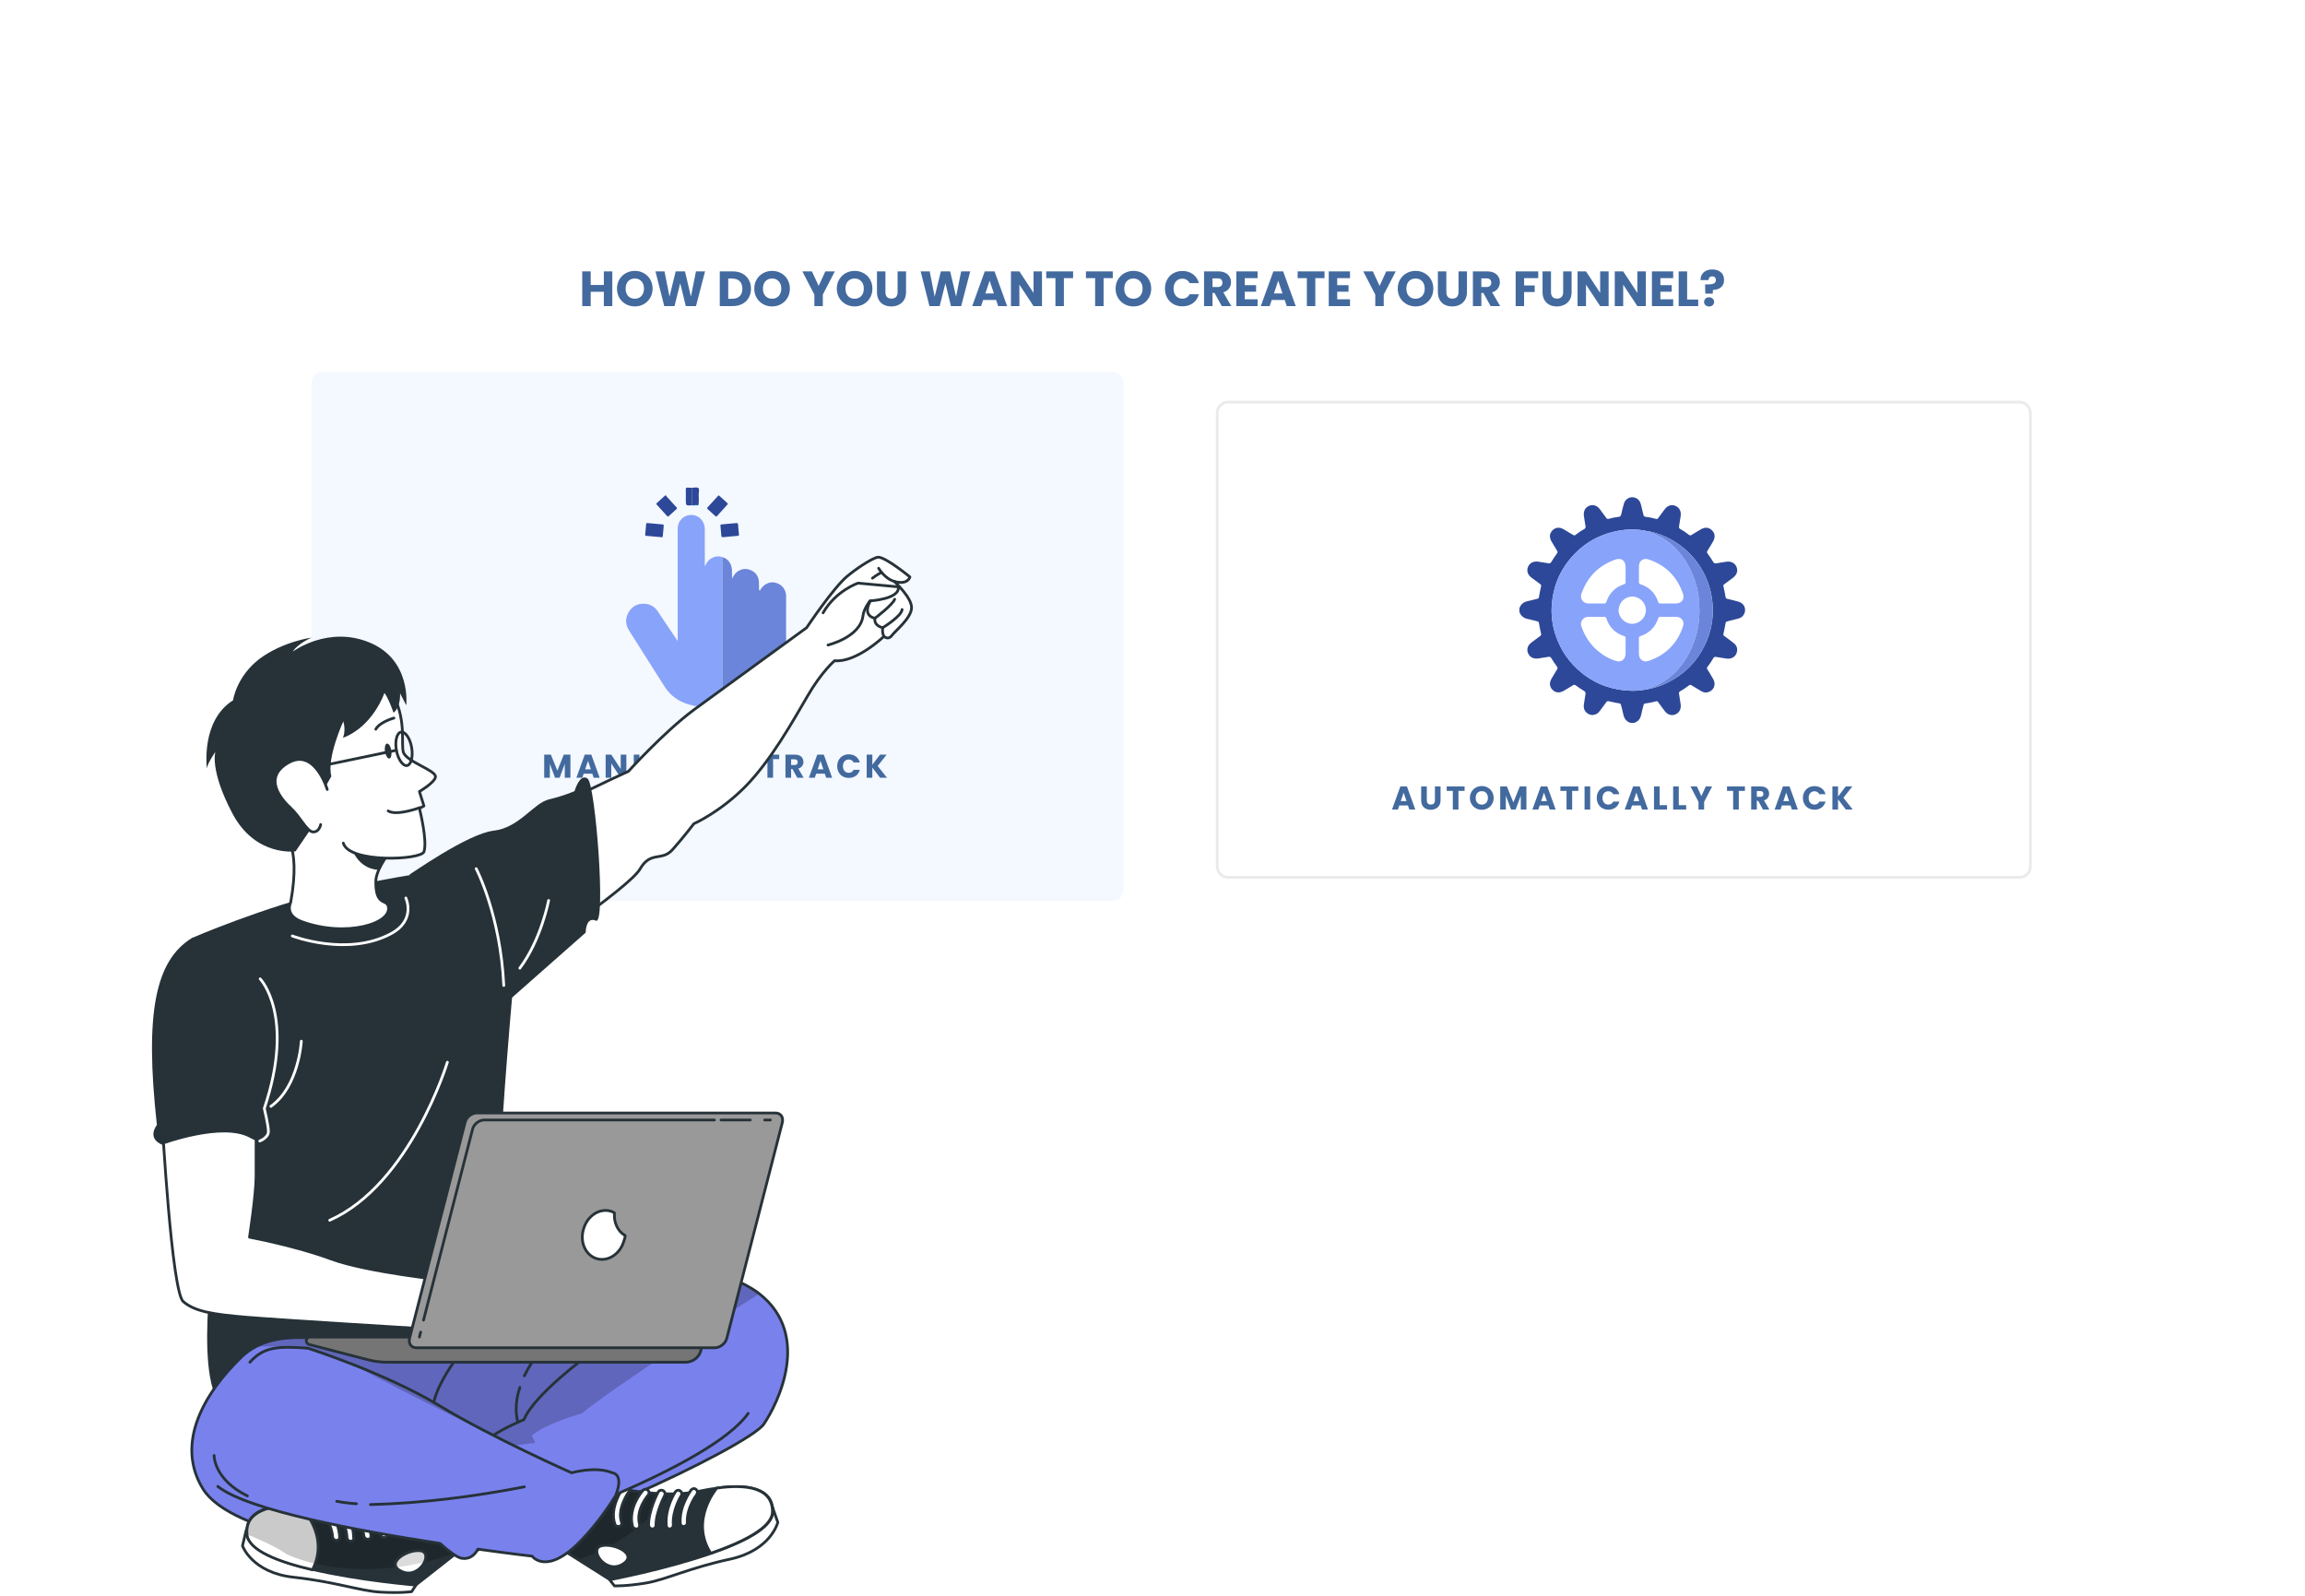 <svg width="839" height="581" viewBox="0 0 839 581" fill="none" xmlns="http://www.w3.org/2000/svg">
<g filter="url(#filter0_d_1355_6519)">
<rect x="65" y="30.467" width="709" height="378.12" rx="18" fill="white"/>
</g>
<path d="M222.876 98.775V111.411H219.798V106.209H215.01V111.411H211.932V98.775H215.01V103.725H219.798V98.775H222.876ZM231.074 111.537C229.886 111.537 228.794 111.261 227.798 110.709C226.814 110.157 226.028 109.389 225.44 108.405C224.864 107.409 224.576 106.293 224.576 105.057C224.576 103.821 224.864 102.711 225.44 101.727C226.028 100.743 226.814 99.975 227.798 99.423C228.794 98.871 229.886 98.595 231.074 98.595C232.262 98.595 233.348 98.871 234.332 99.423C235.328 99.975 236.108 100.743 236.672 101.727C237.248 102.711 237.536 103.821 237.536 105.057C237.536 106.293 237.248 107.409 236.672 108.405C236.096 109.389 235.316 110.157 234.332 110.709C233.348 111.261 232.262 111.537 231.074 111.537ZM231.074 108.729C232.082 108.729 232.886 108.393 233.486 107.721C234.098 107.049 234.404 106.161 234.404 105.057C234.404 103.941 234.098 103.053 233.486 102.393C232.886 101.721 232.082 101.385 231.074 101.385C230.054 101.385 229.238 101.715 228.626 102.375C228.026 103.035 227.726 103.929 227.726 105.057C227.726 106.173 228.026 107.067 228.626 107.739C229.238 108.399 230.054 108.729 231.074 108.729ZM256.636 98.775L253.342 111.411H249.616L247.6 103.095L245.512 111.411H241.786L238.582 98.775H241.876L243.694 107.973L245.944 98.775H249.328L251.488 107.973L253.324 98.775H256.636ZM266.728 98.775C268.06 98.775 269.224 99.039 270.22 99.567C271.216 100.095 271.984 100.839 272.524 101.799C273.076 102.747 273.352 103.845 273.352 105.093C273.352 106.329 273.076 107.427 272.524 108.387C271.984 109.347 271.21 110.091 270.202 110.619C269.206 111.147 268.048 111.411 266.728 111.411H261.994V98.775H266.728ZM266.53 108.747C267.694 108.747 268.6 108.429 269.248 107.793C269.896 107.157 270.22 106.257 270.22 105.093C270.22 103.929 269.896 103.023 269.248 102.375C268.6 101.727 267.694 101.403 266.53 101.403H265.072V108.747H266.53ZM281.048 111.537C279.86 111.537 278.768 111.261 277.772 110.709C276.788 110.157 276.002 109.389 275.414 108.405C274.838 107.409 274.55 106.293 274.55 105.057C274.55 103.821 274.838 102.711 275.414 101.727C276.002 100.743 276.788 99.975 277.772 99.423C278.768 98.871 279.86 98.595 281.048 98.595C282.236 98.595 283.322 98.871 284.306 99.423C285.302 99.975 286.082 100.743 286.646 101.727C287.222 102.711 287.51 103.821 287.51 105.057C287.51 106.293 287.222 107.409 286.646 108.405C286.07 109.389 285.29 110.157 284.306 110.709C283.322 111.261 282.236 111.537 281.048 111.537ZM281.048 108.729C282.056 108.729 282.86 108.393 283.46 107.721C284.072 107.049 284.378 106.161 284.378 105.057C284.378 103.941 284.072 103.053 283.46 102.393C282.86 101.721 282.056 101.385 281.048 101.385C280.028 101.385 279.212 101.715 278.6 102.375C278 103.035 277.7 103.929 277.7 105.057C277.7 106.173 278 107.067 278.6 107.739C279.212 108.399 280.028 108.729 281.048 108.729ZM303.873 98.775L299.499 107.235V111.411H296.421V107.235L292.047 98.775H295.539L297.987 104.067L300.417 98.775H303.873ZM311.089 111.537C309.901 111.537 308.809 111.261 307.813 110.709C306.829 110.157 306.043 109.389 305.455 108.405C304.879 107.409 304.591 106.293 304.591 105.057C304.591 103.821 304.879 102.711 305.455 101.727C306.043 100.743 306.829 99.975 307.813 99.423C308.809 98.871 309.901 98.595 311.089 98.595C312.277 98.595 313.363 98.871 314.347 99.423C315.343 99.975 316.123 100.743 316.687 101.727C317.263 102.711 317.551 103.821 317.551 105.057C317.551 106.293 317.263 107.409 316.687 108.405C316.111 109.389 315.331 110.157 314.347 110.709C313.363 111.261 312.277 111.537 311.089 111.537ZM311.089 108.729C312.097 108.729 312.901 108.393 313.501 107.721C314.113 107.049 314.419 106.161 314.419 105.057C314.419 103.941 314.113 103.053 313.501 102.393C312.901 101.721 312.097 101.385 311.089 101.385C310.069 101.385 309.253 101.715 308.641 102.375C308.041 103.035 307.741 103.929 307.741 105.057C307.741 106.173 308.041 107.067 308.641 107.739C309.253 108.399 310.069 108.729 311.089 108.729ZM322.288 98.775V106.335C322.288 107.091 322.474 107.673 322.846 108.081C323.218 108.489 323.764 108.693 324.484 108.693C325.204 108.693 325.756 108.489 326.14 108.081C326.524 107.673 326.716 107.091 326.716 106.335V98.775H329.794V106.317C329.794 107.445 329.554 108.399 329.074 109.179C328.594 109.959 327.946 110.547 327.13 110.943C326.326 111.339 325.426 111.537 324.43 111.537C323.434 111.537 322.54 111.345 321.748 110.961C320.968 110.565 320.35 109.977 319.894 109.197C319.438 108.405 319.21 107.445 319.21 106.317V98.775H322.288ZM353.158 98.775L349.864 111.411H346.138L344.122 103.095L342.034 111.411H338.308L335.104 98.775H338.398L340.216 107.973L342.466 98.775H345.85L348.01 107.973L349.846 98.775H353.158ZM362.567 109.179H357.851L357.095 111.411H353.873L358.445 98.775H362.009L366.581 111.411H363.323L362.567 109.179ZM361.775 106.803L360.209 102.177L358.661 106.803H361.775ZM379.277 111.411H376.199L371.051 103.617V111.411H367.973V98.775H371.051L376.199 106.605V98.775H379.277V111.411ZM390.598 98.775V101.241H387.25V111.411H384.172V101.241H380.824V98.775H390.598ZM405.047 98.775V101.241H401.699V111.411H398.621V101.241H395.273V98.775H405.047ZM412.568 111.537C411.38 111.537 410.288 111.261 409.292 110.709C408.308 110.157 407.522 109.389 406.934 108.405C406.358 107.409 406.07 106.293 406.07 105.057C406.07 103.821 406.358 102.711 406.934 101.727C407.522 100.743 408.308 99.975 409.292 99.423C410.288 98.871 411.38 98.595 412.568 98.595C413.756 98.595 414.842 98.871 415.826 99.423C416.822 99.975 417.602 100.743 418.166 101.727C418.742 102.711 419.03 103.821 419.03 105.057C419.03 106.293 418.742 107.409 418.166 108.405C417.59 109.389 416.81 110.157 415.826 110.709C414.842 111.261 413.756 111.537 412.568 111.537ZM412.568 108.729C413.576 108.729 414.38 108.393 414.98 107.721C415.592 107.049 415.898 106.161 415.898 105.057C415.898 103.941 415.592 103.053 414.98 102.393C414.38 101.721 413.576 101.385 412.568 101.385C411.548 101.385 410.732 101.715 410.12 102.375C409.52 103.035 409.22 103.929 409.22 105.057C409.22 106.173 409.52 107.067 410.12 107.739C410.732 108.399 411.548 108.729 412.568 108.729ZM424.035 105.075C424.035 103.827 424.305 102.717 424.845 101.745C425.385 100.761 426.135 99.999 427.095 99.459C428.067 98.907 429.165 98.631 430.389 98.631C431.889 98.631 433.173 99.027 434.241 99.819C435.309 100.611 436.023 101.691 436.383 103.059H432.999C432.747 102.531 432.387 102.129 431.919 101.853C431.463 101.577 430.941 101.439 430.353 101.439C429.405 101.439 428.637 101.769 428.049 102.429C427.461 103.089 427.167 103.971 427.167 105.075C427.167 106.179 427.461 107.061 428.049 107.721C428.637 108.381 429.405 108.711 430.353 108.711C430.941 108.711 431.463 108.573 431.919 108.297C432.387 108.021 432.747 107.619 432.999 107.091H436.383C436.023 108.459 435.309 109.539 434.241 110.331C433.173 111.111 431.889 111.501 430.389 111.501C429.165 111.501 428.067 111.231 427.095 110.691C426.135 110.139 425.385 109.377 424.845 108.405C424.305 107.433 424.035 106.323 424.035 105.075ZM444.712 111.411L442.084 106.641H441.346V111.411H438.268V98.775H443.434C444.43 98.775 445.276 98.949 445.972 99.297C446.68 99.645 447.208 100.125 447.556 100.737C447.904 101.337 448.078 102.009 448.078 102.753C448.078 103.593 447.838 104.343 447.358 105.003C446.89 105.663 446.194 106.131 445.27 106.407L448.186 111.411H444.712ZM441.346 104.463H443.254C443.818 104.463 444.238 104.325 444.514 104.049C444.802 103.773 444.946 103.383 444.946 102.879C444.946 102.399 444.802 102.021 444.514 101.745C444.238 101.469 443.818 101.331 443.254 101.331H441.346V104.463ZM453.088 101.241V103.797H457.21V106.173H453.088V108.945H457.75V111.411H450.01V98.775H457.75V101.241H453.088ZM467.614 109.179H462.898L462.142 111.411H458.92L463.492 98.775H467.056L471.628 111.411H468.37L467.614 109.179ZM466.822 106.803L465.256 102.177L463.708 106.803H466.822ZM482.11 98.775V101.241H478.762V111.411H475.684V101.241H472.336V98.775H482.11ZM486.732 101.241V103.797H490.854V106.173H486.732V108.945H491.394V111.411H483.654V98.775H491.394V101.241H486.732ZM508.043 98.775L503.669 107.235V111.411H500.591V107.235L496.217 98.775H499.709L502.157 104.067L504.587 98.775H508.043ZM515.259 111.537C514.071 111.537 512.979 111.261 511.983 110.709C510.999 110.157 510.213 109.389 509.625 108.405C509.049 107.409 508.761 106.293 508.761 105.057C508.761 103.821 509.049 102.711 509.625 101.727C510.213 100.743 510.999 99.975 511.983 99.423C512.979 98.871 514.071 98.595 515.259 98.595C516.447 98.595 517.533 98.871 518.517 99.423C519.513 99.975 520.293 100.743 520.857 101.727C521.433 102.711 521.721 103.821 521.721 105.057C521.721 106.293 521.433 107.409 520.857 108.405C520.281 109.389 519.501 110.157 518.517 110.709C517.533 111.261 516.447 111.537 515.259 111.537ZM515.259 108.729C516.267 108.729 517.071 108.393 517.671 107.721C518.283 107.049 518.589 106.161 518.589 105.057C518.589 103.941 518.283 103.053 517.671 102.393C517.071 101.721 516.267 101.385 515.259 101.385C514.239 101.385 513.423 101.715 512.811 102.375C512.211 103.035 511.911 103.929 511.911 105.057C511.911 106.173 512.211 107.067 512.811 107.739C513.423 108.399 514.239 108.729 515.259 108.729ZM526.458 98.775V106.335C526.458 107.091 526.644 107.673 527.016 108.081C527.388 108.489 527.934 108.693 528.654 108.693C529.374 108.693 529.926 108.489 530.31 108.081C530.694 107.673 530.886 107.091 530.886 106.335V98.775H533.964V106.317C533.964 107.445 533.724 108.399 533.244 109.179C532.764 109.959 532.116 110.547 531.3 110.943C530.496 111.339 529.596 111.537 528.6 111.537C527.604 111.537 526.71 111.345 525.918 110.961C525.138 110.565 524.52 109.977 524.064 109.197C523.608 108.405 523.38 107.445 523.38 106.317V98.775H526.458ZM542.569 111.411L539.941 106.641H539.203V111.411H536.125V98.775H541.291C542.287 98.775 543.133 98.949 543.829 99.297C544.537 99.645 545.065 100.125 545.413 100.737C545.761 101.337 545.935 102.009 545.935 102.753C545.935 103.593 545.695 104.343 545.215 105.003C544.747 105.663 544.051 106.131 543.127 106.407L546.043 111.411H542.569ZM539.203 104.463H541.111C541.675 104.463 542.095 104.325 542.371 104.049C542.659 103.773 542.803 103.383 542.803 102.879C542.803 102.399 542.659 102.021 542.371 101.745C542.095 101.469 541.675 101.331 541.111 101.331H539.203V104.463ZM559.908 98.775V101.241H554.76V103.905H558.612V106.299H554.76V111.411H551.682V98.775H559.908ZM564.55 98.775V106.335C564.55 107.091 564.736 107.673 565.108 108.081C565.48 108.489 566.026 108.693 566.746 108.693C567.466 108.693 568.018 108.489 568.402 108.081C568.786 107.673 568.978 107.091 568.978 106.335V98.775H572.056V106.317C572.056 107.445 571.816 108.399 571.336 109.179C570.856 109.959 570.208 110.547 569.392 110.943C568.588 111.339 567.688 111.537 566.692 111.537C565.696 111.537 564.802 111.345 564.01 110.961C563.23 110.565 562.612 109.977 562.156 109.197C561.7 108.405 561.472 107.445 561.472 106.317V98.775H564.55ZM585.521 111.411H582.443L577.295 103.617V111.411H574.217V98.775H577.295L582.443 106.605V98.775H585.521V111.411ZM599.056 111.411H595.978L590.83 103.617V111.411H587.752V98.775H590.83L595.978 106.605V98.775H599.056V111.411ZM604.365 101.241V103.797H608.487V106.173H604.365V108.945H609.027V111.411H601.287V98.775H609.027V101.241H604.365ZM614.104 109.035H618.136V111.411H611.026V98.775H614.104V109.035ZM623.294 98.073C624.578 98.073 625.604 98.409 626.372 99.081C627.152 99.753 627.542 100.701 627.542 101.925C627.542 103.053 627.17 103.935 626.426 104.571C625.694 105.195 624.722 105.513 623.51 105.525L623.42 106.875H620.72L620.63 103.527H621.71C622.634 103.527 623.336 103.413 623.816 103.185C624.308 102.957 624.554 102.543 624.554 101.943C624.554 101.523 624.44 101.193 624.212 100.953C623.984 100.713 623.666 100.593 623.258 100.593C622.826 100.593 622.49 100.719 622.25 100.971C622.01 101.211 621.89 101.541 621.89 101.961H618.992C618.968 101.229 619.118 100.569 619.442 99.981C619.778 99.393 620.27 98.931 620.918 98.595C621.578 98.247 622.37 98.073 623.294 98.073ZM622.106 111.555C621.566 111.555 621.122 111.399 620.774 111.087C620.438 110.763 620.27 110.367 620.27 109.899C620.27 109.419 620.438 109.017 620.774 108.693C621.122 108.369 621.566 108.207 622.106 108.207C622.634 108.207 623.066 108.369 623.402 108.693C623.75 109.017 623.924 109.419 623.924 109.899C623.924 110.367 623.75 110.763 623.402 111.087C623.066 111.399 622.634 111.555 622.106 111.555Z" fill="#436A9F"/>
<g filter="url(#filter1_d_1355_6519)">
<path d="M447.047 142.85H735.047V141.85H447.047V142.85ZM738.547 146.35V311.35H739.547V146.35H738.547ZM735.047 314.85H447.047V315.85H735.047V314.85ZM443.547 311.35V146.35H442.547V311.35H443.547ZM447.047 314.85C445.114 314.85 443.547 313.283 443.547 311.35H442.547C442.547 313.835 444.562 315.85 447.047 315.85V314.85ZM738.547 311.35C738.547 313.283 736.98 314.85 735.047 314.85V315.85C737.532 315.85 739.547 313.835 739.547 311.35H738.547ZM735.047 142.85C736.98 142.85 738.547 144.417 738.547 146.35H739.547C739.547 143.864 737.532 141.85 735.047 141.85V142.85ZM447.047 141.85C444.562 141.85 442.547 143.864 442.547 146.35H443.547C443.547 144.417 445.114 142.85 447.047 142.85V141.85Z" fill="#EAEAEA"/>
</g>
<path d="M512.476 293.171H509.332L508.828 294.659H506.68L509.728 286.235H512.104L515.152 294.659H512.98L512.476 293.171ZM511.948 291.587L510.904 288.503L509.872 291.587H511.948ZM519.346 286.235V291.275C519.346 291.779 519.47 292.167 519.718 292.439C519.966 292.711 520.33 292.847 520.81 292.847C521.29 292.847 521.658 292.711 521.914 292.439C522.17 292.167 522.298 291.779 522.298 291.275V286.235H524.35V291.263C524.35 292.015 524.19 292.651 523.87 293.171C523.55 293.691 523.118 294.083 522.574 294.347C522.038 294.611 521.438 294.743 520.774 294.743C520.11 294.743 519.514 294.615 518.986 294.359C518.466 294.095 518.054 293.703 517.75 293.183C517.446 292.655 517.294 292.015 517.294 291.263V286.235H519.346ZM533.101 286.235V287.879H530.869V294.659H528.817V287.879H526.585V286.235H533.101ZM539.365 294.743C538.573 294.743 537.845 294.559 537.181 294.191C536.525 293.823 536.001 293.311 535.609 292.655C535.225 291.991 535.033 291.247 535.033 290.423C535.033 289.599 535.225 288.859 535.609 288.203C536.001 287.547 536.525 287.035 537.181 286.667C537.845 286.299 538.573 286.115 539.365 286.115C540.157 286.115 540.881 286.299 541.537 286.667C542.201 287.035 542.721 287.547 543.097 288.203C543.481 288.859 543.673 289.599 543.673 290.423C543.673 291.247 543.481 291.991 543.097 292.655C542.713 293.311 542.193 293.823 541.537 294.191C540.881 294.559 540.157 294.743 539.365 294.743ZM539.365 292.871C540.037 292.871 540.573 292.647 540.973 292.199C541.381 291.751 541.585 291.159 541.585 290.423C541.585 289.679 541.381 289.087 540.973 288.647C540.573 288.199 540.037 287.975 539.365 287.975C538.685 287.975 538.141 288.195 537.733 288.635C537.333 289.075 537.133 289.671 537.133 290.423C537.133 291.167 537.333 291.763 537.733 292.211C538.141 292.651 538.685 292.871 539.365 292.871ZM555.604 286.235V294.659H553.552V289.607L551.668 294.659H550.012L548.116 289.595V294.659H546.064V286.235H548.488L550.852 292.067L553.192 286.235H555.604ZM563.574 293.171H560.43L559.926 294.659H557.778L560.826 286.235H563.202L566.25 294.659H564.078L563.574 293.171ZM563.046 291.587L562.002 288.503L560.97 291.587H563.046ZM574.488 286.235V287.879H572.256V294.659H570.204V287.879H567.972V286.235H574.488ZM578.819 286.235V294.659H576.767V286.235H578.819ZM581.208 290.435C581.208 289.603 581.389 288.863 581.749 288.215C582.109 287.559 582.609 287.051 583.249 286.691C583.897 286.323 584.629 286.139 585.445 286.139C586.445 286.139 587.301 286.403 588.013 286.931C588.725 287.459 589.201 288.179 589.441 289.091H587.185C587.017 288.739 586.777 288.471 586.465 288.287C586.161 288.103 585.813 288.011 585.421 288.011C584.789 288.011 584.277 288.231 583.885 288.671C583.493 289.111 583.297 289.699 583.297 290.435C583.297 291.171 583.493 291.759 583.885 292.199C584.277 292.639 584.789 292.859 585.421 292.859C585.813 292.859 586.161 292.767 586.465 292.583C586.777 292.399 587.017 292.131 587.185 291.779H589.441C589.201 292.691 588.725 293.411 588.013 293.939C587.301 294.459 586.445 294.719 585.445 294.719C584.629 294.719 583.897 294.539 583.249 294.179C582.609 293.811 582.109 293.303 581.749 292.655C581.389 292.007 581.208 291.267 581.208 290.435ZM597.191 293.171H594.047L593.543 294.659H591.395L594.443 286.235H596.819L599.867 294.659H597.695L597.191 293.171ZM596.663 291.587L595.619 288.503L594.587 291.587H596.663ZM604.097 293.075H606.785V294.659H602.045V286.235H604.097V293.075ZM611.066 293.075H613.754V294.659H609.014V286.235H611.066V293.075ZM623.206 286.235L620.29 291.875V294.659H618.238V291.875L615.322 286.235H617.65L619.282 289.763L620.902 286.235H623.206ZM635.136 286.235V287.879H632.904V294.659H630.852V287.879H628.62V286.235H635.136ZM641.712 294.659L639.96 291.479H639.468V294.659H637.416V286.235H640.86C641.524 286.235 642.088 286.351 642.552 286.583C643.024 286.815 643.376 287.135 643.608 287.543C643.84 287.943 643.956 288.391 643.956 288.887C643.956 289.447 643.796 289.947 643.476 290.387C643.164 290.827 642.7 291.139 642.084 291.323L644.028 294.659H641.712ZM639.468 290.027H640.74C641.116 290.027 641.396 289.935 641.58 289.751C641.772 289.567 641.868 289.307 641.868 288.971C641.868 288.651 641.772 288.399 641.58 288.215C641.396 288.031 641.116 287.939 640.74 287.939H639.468V290.027ZM651.738 293.171H648.594L648.09 294.659H645.942L648.99 286.235H651.366L654.414 294.659H652.242L651.738 293.171ZM651.21 291.587L650.166 288.503L649.134 291.587H651.21ZM656.244 290.435C656.244 289.603 656.424 288.863 656.784 288.215C657.144 287.559 657.644 287.051 658.284 286.691C658.932 286.323 659.664 286.139 660.48 286.139C661.48 286.139 662.336 286.403 663.048 286.931C663.76 287.459 664.236 288.179 664.476 289.091H662.22C662.052 288.739 661.812 288.471 661.5 288.287C661.196 288.103 660.848 288.011 660.456 288.011C659.824 288.011 659.312 288.231 658.92 288.671C658.528 289.111 658.332 289.699 658.332 290.435C658.332 291.171 658.528 291.759 658.92 292.199C659.312 292.639 659.824 292.859 660.456 292.859C660.848 292.859 661.196 292.767 661.5 292.583C661.812 292.399 662.052 292.131 662.22 291.779H664.476C664.236 292.691 663.76 293.411 663.048 293.939C662.336 294.459 661.48 294.719 660.48 294.719C659.664 294.719 658.932 294.539 658.284 294.179C657.644 293.811 657.144 293.303 656.784 292.655C656.424 292.007 656.244 291.267 656.244 290.435ZM671.866 294.659L669.034 290.939V294.659H666.982V286.235H669.034V289.931L671.842 286.235H674.254L670.99 290.363L674.374 294.659H671.866Z" fill="#436A9F"/>
<path d="M597.419 259.966C597.631 258.84 597.988 257.743 598.241 256.626C598.326 256.251 598.48 256.111 598.863 256.056C600.214 255.887 601.551 255.619 602.862 255.252C603.259 255.135 603.389 255.355 603.565 255.591C604.341 256.643 605.115 257.7 605.898 258.75C606.97 260.183 608.44 260.64 609.9 260.003C611.335 259.377 612.014 257.947 611.723 256.207C611.522 254.998 611.349 253.782 611.156 252.57C611.087 252.14 611.142 251.835 611.596 251.592C612.698 250.988 613.745 250.288 614.726 249.501C615.081 249.224 615.324 249.2 615.707 249.443C616.833 250.159 617.989 250.829 619.137 251.511C619.819 251.917 620.546 252.168 621.352 252.029C623.649 251.632 624.777 249.327 623.648 247.272C622.966 246.032 622.218 244.828 621.468 243.626C621.248 243.274 621.267 243.039 621.521 242.713C622.304 241.731 623.003 240.685 623.612 239.586C623.87 239.114 624.185 239.032 624.65 239.115C625.491 239.263 626.334 239.414 627.18 239.519C628.026 239.623 628.922 239.898 629.803 239.68C631.09 239.373 631.928 238.568 632.227 237.279C632.52 236.016 632.122 234.932 631.125 234.131C629.98 233.211 628.788 232.346 627.598 231.486C627.284 231.261 627.234 231.06 627.318 230.682C627.608 229.408 627.871 228.128 628.09 226.84C628.159 226.426 628.315 226.267 628.711 226.174C630.062 225.852 631.405 225.505 632.747 225.154C633.729 224.897 634.477 224.337 634.9 223.385C635.704 221.578 634.833 219.612 632.906 219.033C631.526 218.62 630.12 218.297 628.724 217.966C628.335 217.872 628.167 217.723 628.097 217.305C627.875 215.991 627.614 214.682 627.308 213.384C627.223 213.015 627.339 212.859 627.601 212.668C628.661 211.898 629.708 211.113 630.757 210.328C632.204 209.244 632.687 207.789 632.071 206.338C631.45 204.863 630.009 204.177 628.224 204.481C627.04 204.682 625.848 204.836 624.664 205.042C624.143 205.134 623.86 204.978 623.577 204.508C622.961 203.477 622.279 202.485 621.573 201.512C621.299 201.135 621.237 200.881 621.507 200.463C622.214 199.365 622.874 198.231 623.532 197.1C624.408 195.594 624.276 194.165 623.184 193.056C622.058 191.92 620.611 191.782 619.081 192.679C617.955 193.342 616.821 194.005 615.716 194.704C615.34 194.944 615.094 194.945 614.735 194.659C613.781 193.884 612.758 193.198 611.679 192.61C611.177 192.342 611.081 192.02 611.166 191.517C611.374 190.306 611.549 189.092 611.742 187.879C612.014 186.184 611.327 184.78 609.918 184.159C608.456 183.516 606.984 183.965 605.913 185.397C605.128 186.446 604.351 187.499 603.581 188.558C603.38 188.834 603.212 189.006 602.801 188.879C601.573 188.514 600.314 188.262 599.04 188.127C598.471 188.069 598.287 187.805 598.178 187.303C597.913 186.105 597.605 184.917 597.309 183.725C597.111 182.932 596.782 182.21 596.121 181.687C594.322 180.269 591.778 181.068 591.098 183.295C590.713 184.571 590.411 185.869 590.121 187.175C589.993 187.76 589.782 188.088 589.118 188.139C587.922 188.263 586.741 188.498 585.59 188.842C585.164 188.963 584.92 188.881 584.662 188.511C583.927 187.461 583.15 186.44 582.383 185.41C581.305 183.963 579.832 183.493 578.391 184.124C576.913 184.767 576.247 186.185 576.551 187.983C576.755 189.193 576.918 190.41 577.114 191.621C577.181 192.035 577.101 192.31 576.696 192.535C575.575 193.161 574.506 193.875 573.5 194.672C573.178 194.933 572.938 194.933 572.588 194.711C571.462 194 570.308 193.318 569.152 192.649C567.642 191.777 566.221 191.916 565.112 193.014C564.002 194.112 563.847 195.573 564.751 197.118C565.412 198.244 566.073 199.37 566.775 200.483C567.019 200.865 566.981 201.105 566.72 201.464C565.999 202.457 565.297 203.469 564.672 204.519C564.381 205.013 564.066 205.095 563.569 205.011C562.332 204.802 561.092 204.612 559.85 204.431C558.173 204.185 556.762 204.928 556.18 206.351C555.598 207.774 556.05 209.196 557.412 210.227C558.477 211.032 559.549 211.826 560.629 212.61C560.915 212.816 561.039 212.994 560.951 213.395C560.645 214.693 560.388 216.002 560.161 217.316C560.095 217.695 559.961 217.855 559.59 217.94C558.472 218.197 557.373 218.553 556.249 218.763C554.67 219.057 553.557 219.846 553.055 221.407V222.694C553.565 224.246 554.663 225.043 556.249 225.338C557.375 225.547 558.472 225.902 559.59 226.159C559.958 226.245 560.095 226.401 560.161 226.782C560.388 228.094 560.643 229.403 560.949 230.701C561.042 231.097 560.925 231.28 560.638 231.487C559.555 232.272 558.483 233.066 557.422 233.869C556.03 234.923 555.594 236.376 556.22 237.813C556.835 239.225 558.242 239.924 559.928 239.66C561.166 239.466 562.409 239.291 563.645 239.078C564.127 238.993 564.402 239.135 564.669 239.572C565.313 240.621 565.991 241.645 566.722 242.628C567.021 243.03 566.989 243.289 566.744 243.678C566.046 244.784 565.38 245.912 564.724 247.042C563.857 248.538 564.003 249.979 565.107 251.079C566.21 252.179 567.635 252.332 569.146 251.463C570.279 250.81 571.413 250.156 572.509 249.442C572.956 249.152 573.228 249.223 573.623 249.512C574.564 250.216 575.542 250.87 576.552 251.47C577.102 251.791 577.196 252.142 577.094 252.701C576.881 253.909 576.696 255.123 576.522 256.338C576.327 257.682 576.67 258.846 577.821 259.651C578.846 260.366 579.953 260.434 581.083 259.879C581.653 259.601 582.048 259.141 582.425 258.641C583.17 257.631 583.932 256.632 584.656 255.608C584.903 255.26 585.122 255.138 585.571 255.244C586.842 255.545 588.125 255.797 589.412 256.019C589.793 256.085 589.944 256.223 590.03 256.593C590.284 257.711 590.641 258.808 590.851 259.932C591.147 261.511 591.947 262.615 593.499 263.124H594.786C596.325 262.652 597.123 261.545 597.419 259.966ZM593.87 251.431C587.186 251.27 581.164 249.231 575.893 245.042C571.336 241.418 568.152 236.84 566.284 231.346C565.114 227.958 564.61 224.376 564.8 220.798C565.178 214.067 567.478 208.07 571.927 202.946C576.665 197.478 582.632 194.233 589.742 193.078C592.563 192.6 595.443 192.594 598.266 193.061C598.427 193.088 598.588 193.125 598.749 193.167C599.231 193.287 599.714 193.434 600.216 193.411C603.801 194.141 607.211 195.561 610.254 197.593C610.959 198.059 611.649 198.559 612.324 199.091C615.818 201.836 618.634 205.347 620.556 209.352C622.159 212.696 623.111 216.315 623.363 220.014C623.777 225.219 622.755 230.437 620.408 235.101C617.46 241.052 612.95 245.506 606.987 248.449C604.847 249.534 602.564 250.313 600.206 250.762C598.118 251.196 596.008 251.484 593.87 251.431Z" fill="#2D4898"/>
<path d="M602.044 249.924C605.488 248.452 608.548 246.209 610.987 243.367C614.307 239.56 616.388 235.165 617.624 230.31C618.547 226.679 618.727 222.976 618.481 219.279C618.198 214.798 616.965 210.428 614.863 206.46C612.091 201.23 608.225 197.084 602.776 194.559C602.149 194.27 601.48 194.077 600.846 193.803C600.621 193.708 600.285 193.747 600.214 193.398C599.706 193.421 599.228 193.274 598.747 193.154C598.586 193.112 598.425 193.075 598.264 193.047C595.441 192.581 592.561 192.587 589.74 193.065C582.63 194.22 576.663 197.47 571.925 202.933C567.476 208.063 565.169 214.06 564.798 220.784C564.606 224.37 565.11 227.958 566.282 231.352C568.15 236.846 571.334 241.424 575.891 245.048C581.159 249.237 587.184 251.27 593.868 251.437C596.006 251.49 598.116 251.202 600.209 250.771C600.68 250.186 601.43 250.186 602.044 249.924ZM596.559 206.103C596.596 204.104 598.168 202.985 600.067 203.623C606.327 205.733 610.509 209.924 612.613 216.195C613.231 218.039 612.108 219.596 610.152 219.66C609.905 219.66 609.659 219.673 609.411 219.675C608.671 219.675 607.929 219.667 607.188 219.667C606.223 219.667 605.258 219.667 604.304 219.667C603.905 219.667 603.712 219.549 603.574 219.125C602.519 215.887 600.357 213.72 597.122 212.652C596.662 212.5 596.547 212.295 596.548 211.867C596.558 209.942 596.522 208.018 596.559 206.103ZM575.629 216.117C577.794 209.972 581.894 205.814 588.03 203.665C590.143 202.924 591.691 204.081 591.702 206.347C591.702 207.229 591.702 208.116 591.702 208.991C591.702 209.713 591.702 210.439 591.702 211.156C591.702 211.397 591.702 211.638 591.712 211.878C591.72 212.311 591.584 212.507 591.129 212.658C587.938 213.728 585.764 215.862 584.704 219.065C584.543 219.564 584.319 219.676 583.862 219.673C581.964 219.658 580.067 219.658 578.17 219.673C576.402 219.676 574.953 218.033 575.629 216.111V216.117ZM591.61 238.658C591.268 240.305 589.917 241.087 588.302 240.606C585.649 239.815 583.332 238.441 581.262 236.613C578.6 234.26 576.788 231.384 575.617 228.033C575.471 227.64 575.421 227.218 575.472 226.803C575.523 226.387 575.674 225.99 575.912 225.645C576.15 225.3 576.468 225.018 576.838 224.822C577.209 224.627 577.621 224.524 578.04 224.522C580.017 224.498 581.995 224.522 583.972 224.511C584.385 224.511 584.551 224.662 584.686 225.074C585.747 228.313 587.932 230.461 591.158 231.532C591.576 231.672 591.712 231.854 591.707 232.257C591.692 233.247 591.707 234.234 591.707 235.432C591.631 236.362 591.845 237.518 591.61 238.652V238.658ZM594.129 227.06C591.44 227.06 589.164 224.795 589.157 222.113C589.168 220.79 589.7 219.525 590.637 218.592C591.574 217.659 592.842 217.132 594.164 217.127C596.842 217.139 599.102 219.424 599.096 222.113C599.089 224.802 596.815 227.053 594.129 227.053V227.06ZM596.556 238.078C596.556 237.836 596.545 237.595 596.543 237.356C596.543 236.635 596.543 235.908 596.543 235.192C596.543 234.477 596.543 233.745 596.543 233.031C596.543 232.79 596.543 232.549 596.543 232.309C596.543 231.88 596.659 231.677 597.121 231.526C600.355 230.463 602.504 228.277 603.569 225.051C603.709 224.626 603.904 224.511 604.301 224.512C606.25 224.52 608.201 224.483 610.149 224.525C612.097 224.567 613.228 226.145 612.608 227.989C610.506 234.245 606.326 238.452 600.063 240.561C598.173 241.193 596.612 240.072 596.556 238.071V238.078Z" fill="#88A3FA"/>
<path d="M600.209 193.398C599.701 193.421 599.223 193.274 598.742 193.154C599.225 193.274 599.707 193.421 600.209 193.398Z" fill="#A2D2F9"/>
<path d="M600.84 193.81C601.483 194.08 602.148 194.276 602.77 194.566C608.22 197.084 612.085 201.23 614.858 206.467C616.959 210.435 618.192 214.805 618.475 219.286C618.721 222.985 618.541 226.684 617.618 230.317C616.382 235.169 614.301 239.567 610.981 243.374C608.542 246.216 605.483 248.459 602.038 249.931C601.424 250.193 600.674 250.193 600.203 250.772C602.561 250.323 604.844 249.544 606.984 248.459C612.947 245.513 617.457 241.061 620.405 235.111C622.752 230.447 623.774 225.229 623.36 220.024C623.109 216.321 622.157 212.699 620.553 209.352C618.629 205.345 615.809 201.834 612.311 199.09C611.636 198.554 610.946 198.054 610.241 197.591C607.198 195.56 603.789 194.14 600.203 193.41C600.287 193.754 600.608 193.72 600.84 193.81Z" fill="#6B85DA"/>
<path d="M610.249 197.591C607.206 195.559 603.797 194.139 600.211 193.41C603.796 194.14 607.206 195.56 610.249 197.591Z" fill="#A2D2F9"/>
<path d="M596.553 235.186C596.553 234.466 596.553 233.739 596.553 233.025C596.553 233.745 596.553 234.472 596.553 235.186C596.553 235.9 596.54 236.634 596.553 237.349C596.54 236.629 596.553 235.908 596.553 235.186Z" fill="#FDFEFE"/>
<path d="M607.189 219.661C606.224 219.661 605.258 219.661 604.305 219.661C605.27 219.648 606.227 219.661 607.189 219.661C607.93 219.661 608.672 219.675 609.411 219.669C608.672 219.675 607.93 219.661 607.189 219.661Z" fill="#FDFEFE"/>
<g filter="url(#filter2_d_1355_6519)">
<path d="M113.406 135.35C113.406 133.14 115.197 131.35 117.406 131.35H404.889C407.098 131.35 408.889 133.14 408.889 135.35V319.946C408.889 322.155 407.098 323.946 404.889 323.946H117.406C115.197 323.946 113.406 322.155 113.406 319.946V135.35Z" fill="#F4F8FF"/>
</g>
<path d="M207.626 274.67V283.094H205.574V278.042L203.69 283.094H202.034L200.138 278.03V283.094H198.086V274.67H200.51L202.874 280.502L205.214 274.67H207.626ZM215.596 281.606H212.452L211.948 283.094H209.8L212.848 274.67H215.224L218.272 283.094H216.1L215.596 281.606ZM215.068 280.022L214.024 276.938L212.992 280.022H215.068ZM227.986 283.094H225.934L222.502 277.898V283.094H220.45V274.67H222.502L225.934 279.89V274.67H227.986V283.094ZM232.739 274.67V279.71C232.739 280.214 232.863 280.602 233.111 280.874C233.359 281.146 233.723 281.282 234.203 281.282C234.683 281.282 235.051 281.146 235.307 280.874C235.563 280.602 235.691 280.214 235.691 279.71V274.67H237.743V279.698C237.743 280.45 237.583 281.086 237.263 281.606C236.943 282.126 236.511 282.518 235.967 282.782C235.431 283.046 234.831 283.178 234.167 283.178C233.503 283.178 232.907 283.05 232.379 282.794C231.859 282.53 231.447 282.138 231.143 281.618C230.839 281.09 230.687 280.45 230.687 279.698V274.67H232.739ZM245.678 281.606H242.534L242.03 283.094H239.882L242.93 274.67H245.306L248.354 283.094H246.182L245.678 281.606ZM245.15 280.022L244.106 276.938L243.074 280.022H245.15ZM252.584 281.51H255.272V283.094H250.532V274.67H252.584V281.51ZM259.553 281.51H262.241V283.094H257.501V274.67H259.553V281.51ZM271.693 274.67L268.777 280.31V283.094H266.725V280.31L263.809 274.67H266.137L267.769 278.198L269.389 274.67H271.693ZM283.623 274.67V276.314H281.391V283.094H279.339V276.314H277.107V274.67H283.623ZM290.199 283.094L288.447 279.914H287.955V283.094H285.903V274.67H289.347C290.011 274.67 290.575 274.786 291.039 275.018C291.511 275.25 291.863 275.57 292.095 275.978C292.327 276.378 292.443 276.826 292.443 277.322C292.443 277.882 292.283 278.382 291.963 278.822C291.651 279.262 291.187 279.574 290.571 279.758L292.515 283.094H290.199ZM287.955 278.462H289.227C289.603 278.462 289.883 278.37 290.067 278.186C290.259 278.002 290.355 277.742 290.355 277.406C290.355 277.086 290.259 276.834 290.067 276.65C289.883 276.466 289.603 276.374 289.227 276.374H287.955V278.462ZM300.225 281.606H297.081L296.577 283.094H294.429L297.477 274.67H299.853L302.901 283.094H300.729L300.225 281.606ZM299.697 280.022L298.653 276.938L297.621 280.022H299.697ZM304.731 278.87C304.731 278.038 304.911 277.298 305.271 276.65C305.631 275.994 306.131 275.486 306.771 275.126C307.419 274.758 308.151 274.574 308.967 274.574C309.967 274.574 310.823 274.838 311.535 275.366C312.247 275.894 312.723 276.614 312.963 277.526H310.707C310.539 277.174 310.299 276.906 309.987 276.722C309.683 276.538 309.335 276.446 308.943 276.446C308.311 276.446 307.799 276.666 307.407 277.106C307.015 277.546 306.819 278.134 306.819 278.87C306.819 279.606 307.015 280.194 307.407 280.634C307.799 281.074 308.311 281.294 308.943 281.294C309.335 281.294 309.683 281.202 309.987 281.018C310.299 280.834 310.539 280.566 310.707 280.214H312.963C312.723 281.126 312.247 281.846 311.535 282.374C310.823 282.894 309.967 283.154 308.967 283.154C308.151 283.154 307.419 282.974 306.771 282.614C306.131 282.246 305.631 281.738 305.271 281.09C304.911 280.442 304.731 279.702 304.731 278.87ZM320.353 283.094L317.521 279.374V283.094H315.469V274.67H317.521V278.366L320.329 274.67H322.741L319.477 278.798L322.861 283.094H320.353Z" fill="#436A9F"/>
<path d="M253.015 256.998C252.226 256.799 251.433 256.62 250.652 256.394C246.913 255.305 243.952 253.143 241.856 249.844C237.55 243.065 233.254 236.277 228.97 229.481C227.61 227.324 227.536 225.072 228.798 222.871C230.06 220.671 232.036 219.648 234.542 219.759C235.503 219.779 236.445 220.035 237.284 220.505C238.123 220.974 238.834 221.643 239.355 222.453C241.641 225.833 243.918 229.219 246.187 232.612C246.3 232.78 246.424 232.943 246.671 233.29V232.316C246.671 219.047 246.671 205.776 246.671 192.505C246.671 189.527 248.914 187.353 251.844 187.445C254.462 187.526 256.531 189.742 256.544 192.537C256.564 196.806 256.544 201.075 256.544 205.342V206.19C257.081 204.917 257.823 203.826 259.057 203.163C260.292 202.5 261.574 202.284 262.923 202.79C262.923 220.86 262.923 238.929 262.923 256.998H253.015Z" fill="#88A3FA"/>
<path d="M262.914 256.999C262.914 238.929 262.914 220.859 262.914 202.791C264.911 203.243 266.389 205.243 266.435 207.582C266.455 208.586 266.435 209.59 266.491 210.615C266.957 209.626 267.482 208.712 268.39 208.079C269.98 206.967 271.683 206.782 273.42 207.599C275.128 208.402 276.111 209.794 276.234 211.717C276.286 212.565 276.26 213.42 276.272 214.272C276.272 214.5 276.212 214.802 276.474 214.882C276.785 214.979 276.796 214.624 276.904 214.45C277.991 212.685 280.02 211.689 281.872 212.017C284.046 212.403 285.623 213.894 286.064 216.015C286.11 216.322 286.136 216.63 286.144 216.94C286.136 219.57 286.119 222.201 286.12 224.832C286.12 230.019 286.128 235.206 286.144 240.394C286.077 241.113 286.085 241.832 285.988 242.554C285.563 245.785 284.199 248.82 282.066 251.28C279.934 253.74 277.126 255.518 273.993 256.39C273.141 256.625 272.274 256.801 271.414 257.013L262.914 256.999Z" fill="#6B85DA"/>
<path d="M241.562 191.757C241.455 192.902 241.346 194.007 241.252 195.115C241.23 195.384 241.163 195.563 240.847 195.534C238.947 195.363 237.048 195.194 235.15 195.028C234.877 195.003 234.819 194.852 234.84 194.603C234.967 193.318 235.094 192.032 235.198 190.744C235.225 190.422 235.375 190.361 235.647 190.386C237.495 190.557 239.342 190.719 241.19 190.892C241.874 190.955 241.461 191.483 241.562 191.757Z" fill="#2D4898"/>
<path d="M262.308 192.071C262.299 191.891 262.278 191.712 262.242 191.535C262.112 191.053 262.311 190.904 262.776 190.866C264.484 190.729 266.208 190.575 267.919 190.399C268.443 190.345 268.639 190.479 268.665 191.034C268.721 192.167 268.858 193.294 268.962 194.424C268.993 194.751 269.012 195.015 268.538 195.046C266.796 195.182 265.056 195.331 263.32 195.529C262.725 195.597 262.572 195.393 262.544 194.844C262.495 193.92 262.377 192.997 262.289 192.074L262.308 192.071Z" fill="#2D4898"/>
<path d="M242.32 180.231C242.391 180.369 242.474 180.501 242.568 180.625C243.779 181.966 244.995 183.304 246.215 184.638C246.441 184.884 246.534 185.046 246.215 185.318C245.284 186.132 244.362 186.966 243.467 187.822C243.143 188.134 242.975 188.021 242.73 187.748C241.541 186.42 240.336 185.102 239.139 183.787C238.974 183.603 238.73 183.427 239.038 183.149C240.013 182.263 240.98 181.369 241.952 180.48C242.07 180.39 242.193 180.307 242.32 180.231Z" fill="#2D4898"/>
<path d="M261.605 180.295C261.725 180.388 261.83 180.461 261.925 180.547C262.838 181.38 263.738 182.226 264.667 183.037C264.987 183.319 264.935 183.504 264.667 183.779C263.443 185.103 262.233 186.439 261.035 187.788C260.75 188.112 260.57 188.053 260.3 187.788C259.421 186.958 258.529 186.14 257.624 185.334C257.373 185.108 257.284 184.954 257.561 184.657C258.825 183.3 260.064 181.921 261.313 180.55C261.405 180.469 261.503 180.39 261.605 180.295Z" fill="#2D4898"/>
<path d="M251.945 177.528C252.711 177.528 253.683 177.26 254.181 177.629C254.679 177.998 254.336 179.03 254.322 179.76C254.299 181.135 254.465 182.517 254.229 183.888C253.576 183.918 252.917 183.796 252.27 183.961L251.959 183.919C251.952 181.789 251.947 179.659 251.945 177.528Z" fill="#2D4898"/>
<path d="M251.946 177.528C251.946 179.658 251.946 181.788 251.946 183.919C249.631 184.104 249.631 184.104 249.631 181.807C249.631 180.594 249.661 179.38 249.619 178.167C249.598 177.607 249.794 177.448 250.319 177.494C250.844 177.539 251.406 177.518 251.946 177.528Z" fill="#2D4898"/>
<path d="M252.266 183.962C252.913 183.797 253.571 183.918 254.225 183.889C253.579 184.115 252.919 183.977 252.266 183.962Z" fill="#05FBFE"/>
<path d="M303.787 240.491C311.725 241.242 321.76 231.629 321.76 231.629C321.76 231.629 323.258 233.131 324.606 231.329C325.954 229.526 331.495 225.17 331.795 221.415C332.094 217.66 325.504 211.652 325.504 211.652C330.597 213.004 331.196 210 331.196 210C331.196 210 322.659 202.941 319.663 202.791C318.465 202.791 313.373 205.644 308.43 209.7C303.338 213.905 293.603 228.475 293.603 228.475C293.603 228.475 260.802 252.357 252.565 258.365C241.631 266.476 228.751 280.745 228.751 280.745C228.751 280.745 185.316 300.421 173.334 311.235L189.51 349.687C189.51 349.687 229.05 323.101 232.944 316.342C236.838 309.583 240.882 313.638 244.776 309.283C248.671 304.927 252.565 299.82 252.565 299.82C252.565 299.82 262.15 295.614 271.436 286.152C280.722 276.689 288.81 262.12 293.902 253.408C298.994 244.546 303.787 240.491 303.787 240.491Z" fill="white" stroke="#263238" stroke-miterlimit="10" stroke-linecap="round" stroke-linejoin="round"/>
<path d="M301.388 234.784C301.388 234.784 313.221 231.931 314.119 224.12C314.419 221.567 316.665 218.713 316.665 218.713C316.665 218.713 327.599 218.112 327 213.606L312.322 212.254C312.322 212.254 304.234 214.958 299.591 223.069" fill="white"/>
<path d="M301.388 234.784C301.388 234.784 313.221 231.931 314.119 224.12C314.419 221.567 316.665 218.713 316.665 218.713C316.665 218.713 327.599 218.112 327 213.606L312.322 212.254C312.322 212.254 304.234 214.958 299.591 223.069" stroke="#263238" stroke-miterlimit="10" stroke-linecap="round" stroke-linejoin="round"/>
<path d="M321.758 231.628C321.758 231.628 321.009 230.577 321.308 228.474C321.308 228.474 318.013 227.873 318.463 225.019C318.463 225.019 313.67 224.419 316.815 218.711" stroke="#263238" stroke-miterlimit="10" stroke-linecap="round" stroke-linejoin="round"/>
<path d="M318.467 225.021C318.467 225.021 324.907 220.215 325.656 218.112" stroke="#263238" stroke-miterlimit="10" stroke-linecap="round" stroke-linejoin="round"/>
<path d="M321.304 228.476C321.304 228.476 328.194 224.27 328.344 221.867" stroke="#263238" stroke-miterlimit="10" stroke-linecap="round" stroke-linejoin="round"/>
<path d="M319.815 206.847C319.815 206.847 322.062 210.752 325.656 211.654" stroke="#263238" stroke-miterlimit="10" stroke-linecap="round" stroke-linejoin="round"/>
<path d="M320.859 208.347C320.859 208.347 319.062 209.248 317.564 210.45" stroke="#263238" stroke-miterlimit="10" stroke-linecap="round" stroke-linejoin="round"/>
<path d="M69.843 341.423C69.843 341.423 95.754 330.158 122.114 323.85C148.474 317.692 191.01 312.134 191.01 312.134C191.01 312.134 179.328 431.994 182.323 439.204C185.469 446.413 203.891 470.596 203.891 470.596C203.891 470.596 103.692 509.798 86.169 513.103C68.645 516.407 77.781 455.726 77.781 455.726C77.781 455.726 59.509 378.523 69.843 341.423Z" fill="#263238"/>
<path d="M105.791 328.509C105.791 328.509 103.395 333.015 109.685 335.419C125.861 341.427 143.235 336.17 141.288 329.711C140.539 327.308 136.645 329.711 136.794 320.699C136.794 319.497 137.244 318.146 137.843 316.644C138.891 314.391 140.389 311.987 142.037 309.734C144.732 305.829 147.578 302.825 147.578 302.825C147.578 302.825 121.817 286.303 102.796 302.825C102.796 302.825 109.835 306.43 105.791 328.509Z" fill="white" stroke="#263238" stroke-miterlimit="10" stroke-linecap="round" stroke-linejoin="round"/>
<path d="M73.88 541.942C84.065 558.464 135.437 566.274 163.595 565.523C191.602 564.772 272.48 526.471 278.022 518.36C283.114 510.85 295.545 485.917 276.374 470.897C274.876 469.695 273.079 468.644 271.132 467.592C257.952 460.383 170.484 482.913 170.484 482.913C170.484 482.913 165.092 479.458 162.996 479.759C156.855 480.51 152.511 485.466 140.23 489.071C131.543 491.625 108.029 482.012 92.902 490.273C91.254 491.174 89.756 492.225 88.259 493.577C74.18 507.095 63.696 525.42 73.88 541.942Z" fill="#7981EC"/>
<path opacity="0.3" d="M92.755 490.271C108.182 489.22 121.961 492.525 131.547 498.232C142.93 504.991 196.698 530.976 196.698 530.976C196.548 528.122 193.553 522.565 193.553 522.565C198.645 518.059 211.825 514.454 211.825 514.454C222.16 505.742 262.748 479.457 276.078 471.046C274.58 469.844 272.783 468.793 270.836 467.741C257.656 460.532 170.188 483.062 170.188 483.062C170.188 483.062 164.796 479.607 162.7 479.908C156.559 480.659 152.216 485.615 139.934 489.22C131.397 491.623 107.883 482.01 92.755 490.271Z" fill="black" fill-opacity="0.7"/>
<path d="M73.88 541.942C84.065 558.464 135.437 566.274 163.595 565.523C191.602 564.772 272.48 526.471 278.022 518.36C283.114 510.85 295.545 485.917 276.374 470.897C274.876 469.695 273.079 468.644 271.132 467.592C257.952 460.383 170.484 482.913 170.484 482.913C170.484 482.913 165.092 479.458 162.996 479.759C156.855 480.51 152.511 485.466 140.23 489.071C131.543 491.625 108.029 482.012 92.902 490.273C91.254 491.174 89.756 492.225 88.259 493.577C74.18 507.095 63.696 525.42 73.88 541.942Z" stroke="#263238" stroke-miterlimit="10" stroke-linecap="round" stroke-linejoin="round"/>
<path d="M89.614 556.966L88.266 562.673C88.266 562.673 91.71 572.437 106.838 574.089C121.965 575.741 130.951 579.045 138.29 579.496C145.629 579.946 149.823 579.346 149.823 579.346L151.32 577.093L89.614 556.966Z" fill="white" stroke="#263238" stroke-miterlimit="10" stroke-linecap="round" stroke-linejoin="round"/>
<path d="M177.531 556.364L151.321 576.941C151.321 576.941 130.952 575.289 113.728 571.233C101.297 568.38 90.513 564.174 89.914 558.466C89.015 549.905 98.151 547.502 109.085 547.802C111.182 547.802 113.278 547.952 115.375 548.253C132.899 550.205 155.065 540.442 155.065 540.442L177.531 556.364Z" fill="#263238"/>
<path opacity="0.3" d="M89.764 558.465C94.407 560.268 100.398 562.971 104.292 565.675C104.292 565.675 128.705 578.292 166.149 565.224L177.531 556.362L154.915 540.591C154.915 540.591 132.749 550.204 115.226 548.402C113.129 548.252 111.032 547.951 108.935 547.951C98.151 547.651 89.015 550.054 89.764 558.465Z" fill="black" fill-opacity="0.7"/>
<path d="M177.531 556.364L151.321 576.941C151.321 576.941 130.952 575.289 113.728 571.233C101.297 568.38 90.513 564.174 89.914 558.466C89.015 549.905 98.151 547.502 109.085 547.802C111.182 547.802 113.278 547.952 115.375 548.253C132.899 550.205 155.065 540.442 155.065 540.442L177.531 556.364Z" stroke="#263238" stroke-miterlimit="10" stroke-linecap="round" stroke-linejoin="round"/>
<path d="M153.115 564.476C157.908 565.227 152.666 574.99 146.226 571.986C139.785 569.132 148.322 563.725 153.115 564.476Z" fill="white"/>
<path opacity="0.2" d="M144.278 570.483C147.573 570.033 150.868 569.432 154.463 568.681C155.362 566.728 155.212 564.776 153.115 564.475C149.071 563.875 142.481 567.479 144.278 570.483Z" fill="black" fill-opacity="0.7"/>
<path d="M153.115 564.476C157.908 565.227 152.666 574.99 146.226 571.986C139.785 569.132 148.322 563.725 153.115 564.476Z" stroke="#263238" stroke-miterlimit="10" stroke-linecap="round" stroke-linejoin="round"/>
<path d="M113.731 571.384C101.3 568.531 90.516 564.325 89.917 558.617C89.018 550.056 98.155 547.653 109.088 547.953C109.537 548.554 120.171 558.768 113.731 571.384Z" fill="white"/>
<path opacity="0.3" d="M89.763 558.466C94.406 560.268 100.396 562.972 104.291 565.676C104.291 565.676 107.885 567.478 114.475 569.13C118.669 557.565 109.233 548.403 108.784 548.102C98.15 547.652 89.014 550.055 89.763 558.466Z" fill="black" fill-opacity="0.7"/>
<path d="M113.731 571.384C101.3 568.531 90.516 564.325 89.917 558.617C89.018 550.056 98.155 547.653 109.088 547.953C109.537 548.554 120.171 558.768 113.731 571.384Z" stroke="#263238" stroke-miterlimit="10" stroke-linecap="round" stroke-linejoin="round"/>
<path d="M122.564 560.718C121.815 560.718 121.216 560.267 121.066 559.516C120.766 554.109 116.573 549.603 116.573 549.603C116.123 549.153 116.123 548.251 116.573 547.801C117.022 547.35 117.921 547.35 118.37 547.801C118.52 547.951 123.312 552.908 123.612 559.366C123.762 559.967 123.312 560.568 122.564 560.718Z" fill="white" stroke="#263238" stroke-miterlimit="10" stroke-linecap="round" stroke-linejoin="round"/>
<path d="M127.803 561.019C127.803 561.019 127.653 561.019 127.803 561.019C126.904 561.019 126.455 560.418 126.305 559.817C126.155 554.26 122.411 549.603 122.261 549.453C121.812 548.852 121.962 548.101 122.411 547.651C123.01 547.2 123.759 547.2 124.208 547.801C124.358 547.951 128.702 553.358 128.702 559.667C129.001 560.268 128.402 560.868 127.803 561.019Z" fill="white" stroke="#263238" stroke-miterlimit="10" stroke-linecap="round" stroke-linejoin="round"/>
<path d="M133.946 560.268C133.197 560.268 132.598 559.817 132.449 559.066C131.999 554.56 128.105 548.702 128.105 548.552C127.656 547.951 127.806 547.2 128.405 546.75C129.004 546.299 129.753 546.449 130.202 547.05C130.352 547.351 134.545 553.509 134.995 558.766C135.145 559.667 134.695 560.268 133.946 560.268Z" fill="white" stroke="#263238" stroke-miterlimit="10" stroke-linecap="round" stroke-linejoin="round"/>
<path d="M139.94 559.668C139.791 559.668 139.641 559.668 139.641 559.668C138.892 559.518 138.443 558.917 138.592 558.166C139.491 552.609 134.399 547.953 134.399 547.803C133.8 547.352 133.8 546.451 134.249 546C134.698 545.399 135.597 545.399 136.046 545.85C136.346 546.15 142.337 551.558 141.139 558.467C140.989 559.218 140.39 559.668 139.94 559.668Z" fill="white" stroke="#263238" stroke-miterlimit="10" stroke-linecap="round" stroke-linejoin="round"/>
<path d="M146.226 558.165C146.077 558.165 145.927 558.165 145.777 558.165C145.028 558.014 144.579 557.263 144.729 556.663C145.927 551.706 140.984 546.149 140.984 546.149C140.535 545.548 140.535 544.797 141.134 544.346C141.733 543.895 142.482 543.896 142.931 544.496C143.231 544.797 148.773 551.105 147.275 557.414C147.275 557.714 146.826 558.165 146.226 558.165Z" fill="white" stroke="#263238" stroke-miterlimit="10" stroke-linecap="round" stroke-linejoin="round"/>
<path d="M281.17 548.551L283.117 554.109C283.117 554.109 280.721 564.172 265.893 567.476C251.066 570.631 242.379 574.987 235.19 576.188C228.001 577.39 223.657 577.24 223.657 577.24L222.01 575.137L281.17 548.551Z" fill="white" stroke="#263238" stroke-miterlimit="10" stroke-linecap="round" stroke-linejoin="round"/>
<path d="M193.703 557.111L222.01 574.985C222.01 574.985 242.08 571.23 258.854 565.372C270.986 561.167 281.32 555.91 281.32 550.202C281.32 541.491 271.885 540.139 261.101 541.641C259.004 541.941 257.057 542.242 254.96 542.692C237.736 546.447 214.671 539.087 214.671 539.087L193.703 557.111Z" fill="#263238"/>
<path opacity="0.3" d="M193.707 557.111L210.332 567.625C226.957 562.519 237.891 551.854 244.031 543.744C229.353 543.744 214.526 539.087 214.526 539.087L193.707 557.111Z" fill="black" fill-opacity="0.7"/>
<path d="M193.703 557.111L222.01 574.985C222.01 574.985 242.08 571.23 258.854 565.372C270.986 561.167 281.32 555.91 281.32 550.202C281.32 541.491 271.885 540.139 261.101 541.641C259.004 541.941 257.057 542.242 254.96 542.692C237.736 546.447 214.671 539.087 214.671 539.087L193.703 557.111Z" stroke="#263238" stroke-miterlimit="10" stroke-linecap="round" stroke-linejoin="round"/>
<path d="M258.706 565.373C270.838 561.167 281.172 555.91 281.172 550.202C281.172 541.491 271.736 540.139 260.952 541.641C260.503 542.092 251.067 553.507 258.706 565.373Z" fill="white" stroke="#263238" stroke-miterlimit="10" stroke-linecap="round" stroke-linejoin="round"/>
<path d="M248.821 555.608C249.57 555.608 250.169 555.007 250.169 554.256C249.869 548.849 253.614 544.043 253.614 543.893C254.063 543.292 253.913 542.541 253.314 542.09C252.715 541.64 251.966 541.79 251.517 542.391C251.367 542.691 247.173 548.098 247.623 554.407C247.623 555.158 248.222 555.608 248.821 555.608Z" fill="white" stroke="#263238" stroke-miterlimit="10" stroke-linecap="round" stroke-linejoin="round"/>
<path d="M243.733 556.512C244.631 556.512 245.081 555.761 245.081 555.16C244.631 549.753 247.926 544.496 247.926 544.496C248.376 543.895 248.226 543.144 247.627 542.693C247.028 542.243 246.279 542.393 245.829 542.994C245.68 543.294 241.935 548.851 242.534 555.31C242.534 555.911 242.984 556.512 243.733 556.512Z" fill="white" stroke="#263238" stroke-miterlimit="10" stroke-linecap="round" stroke-linejoin="round"/>
<path d="M237.44 556.51C238.189 556.51 238.788 555.909 238.788 555.158C238.638 550.652 241.933 544.343 241.933 544.343C242.233 543.743 242.083 542.992 241.334 542.541C240.735 542.241 239.986 542.391 239.537 543.142C239.387 543.442 235.943 550.051 236.092 555.308C236.242 555.909 236.691 556.51 237.44 556.51Z" fill="white" stroke="#263238" stroke-miterlimit="10" stroke-linecap="round" stroke-linejoin="round"/>
<path d="M231.594 556.511C231.744 556.511 231.894 556.511 231.894 556.511C232.643 556.361 232.942 555.61 232.792 554.859C231.295 549.451 235.938 544.194 235.938 544.194C236.387 543.594 236.387 542.843 235.788 542.392C235.189 541.941 234.44 541.941 233.99 542.542C233.691 542.843 228.449 548.851 230.246 555.61C230.396 556.06 230.995 556.511 231.594 556.511Z" fill="white" stroke="#263238" stroke-miterlimit="10" stroke-linecap="round" stroke-linejoin="round"/>
<path d="M225.001 555.609C225.151 555.609 225.3 555.609 225.45 555.609C226.199 555.309 226.499 554.708 226.199 553.957C224.552 549.15 228.745 543.142 228.895 542.992C229.344 542.391 229.195 541.64 228.595 541.19C227.996 540.739 227.248 540.889 226.798 541.49C226.648 541.791 221.706 548.7 223.803 554.708C223.952 555.309 224.552 555.609 225.001 555.609Z" fill="white" stroke="#263238" stroke-miterlimit="10" stroke-linecap="round" stroke-linejoin="round"/>
<path d="M218.869 562.67C214.226 563.872 220.367 573.034 226.508 569.429C232.648 565.825 223.512 561.469 218.869 562.67Z" fill="white" stroke="#263238" stroke-miterlimit="10" stroke-linecap="round" stroke-linejoin="round"/>
<path d="M272.328 514.455C265.439 524.218 244.77 535.033 224.401 543.894C222.154 547.499 217.661 554.408 211.52 560.717C198.939 573.784 193.697 566.424 193.697 566.424C193.697 566.424 185.759 565.523 173.927 563.871C173.178 565.373 171.381 567.776 167.936 567.175C166.438 566.875 163.443 564.772 160.148 561.768C130.493 557.262 90.204 549.752 79.27 541.041" fill="#7981EC"/>
<path d="M272.328 514.455C265.439 524.218 244.77 535.033 224.401 543.894C222.154 547.499 217.661 554.408 211.52 560.717C198.939 573.784 193.697 566.424 193.697 566.424C193.697 566.424 185.759 565.523 173.927 563.871C173.178 565.373 171.381 567.776 167.936 567.175C166.438 566.875 163.443 564.772 160.148 561.768C130.493 557.262 90.204 549.752 79.27 541.041" stroke="#263238" stroke-miterlimit="10" stroke-linecap="round" stroke-linejoin="round"/>
<path d="M90.962 495.831C96.054 490.123 101.296 489.973 112.08 490.724C112.08 490.724 140.237 499.736 159.857 511.602C179.478 523.468 208.084 536.084 208.084 536.084C208.084 536.084 216.771 533.531 222.912 536.084C222.912 536.084 227.106 536.385 224.26 543.895" stroke="#263238" stroke-miterlimit="10" stroke-linecap="round" stroke-linejoin="round"/>
<path d="M77.931 529.776C77.931 529.776 77.781 538.488 90.062 544.496" stroke="#263238" stroke-miterlimit="10" stroke-linecap="round" stroke-linejoin="round"/>
<path d="M214.078 493.276C214.078 493.276 194.608 507.395 190.713 516.708C190.713 516.708 183.225 519.862 179.63 522.415" stroke="#263238" stroke-miterlimit="10" stroke-linecap="round" stroke-linejoin="round"/>
<path d="M189.219 504.991C187.871 509.047 187.421 513.402 188.47 517.608" stroke="#263238" stroke-miterlimit="10" stroke-linecap="round" stroke-linejoin="round"/>
<path d="M193.703 495.829C192.655 497.331 191.756 498.983 190.857 500.786" stroke="#263238" stroke-miterlimit="10" stroke-linecap="round" stroke-linejoin="round"/>
<path d="M166 494.627C166 494.627 159.41 503.339 157.912 510.398" stroke="#263238" stroke-miterlimit="10" stroke-linecap="round" stroke-linejoin="round"/>
<path d="M129.75 547.35C127.354 547.2 124.957 546.899 122.561 546.449" stroke="#263238" stroke-miterlimit="10" stroke-linecap="round" stroke-linejoin="round"/>
<path d="M190.859 541.19C173.036 544.645 153.566 547.198 134.844 547.649" stroke="#263238" stroke-miterlimit="10" stroke-linecap="round" stroke-linejoin="round"/>
<path d="M59.06 408.715C59.06 408.715 62.505 470.147 66.698 473.752C70.892 477.357 77.332 478.408 89.763 479.46C102.195 480.511 156.862 483.816 156.862 483.816L162.703 466.092C162.703 466.092 133.647 463.088 120.617 458.282C107.736 453.475 90.812 450.321 90.812 450.321C90.812 450.321 93.208 434.85 93.208 428.241C93.208 421.633 93.208 404.66 93.208 396.85" fill="white"/>
<path d="M59.06 408.715C59.06 408.715 62.505 470.147 66.698 473.752C70.892 477.357 77.332 478.408 89.763 479.46C102.195 480.511 156.862 483.816 156.862 483.816L162.703 466.092C162.703 466.092 133.647 463.088 120.617 458.282C107.736 453.475 90.812 450.321 90.812 450.321C90.812 450.321 93.208 434.85 93.208 428.241C93.208 421.633 93.208 404.66 93.208 396.85" stroke="#263238" stroke-miterlimit="10" stroke-linecap="round" stroke-linejoin="round"/>
<path d="M69.839 341.426C56.51 349.687 52.615 368.762 57.109 409.467C57.109 409.467 53.215 414.273 59.056 416.676C59.056 416.676 80.923 408.565 90.957 414.123C101.142 419.83 98.446 406.312 98.446 406.312C98.446 406.312 102.64 368.912 93.354 362.153" fill="#263238"/>
<path d="M94.703 356.293C94.703 356.293 107.583 369.661 96.201 403.456C96.201 403.456 97.698 409.614 97.698 411.867C97.698 414.12 94.553 415.322 94.553 415.322" stroke="white" stroke-miterlimit="10" stroke-linecap="round" stroke-linejoin="round"/>
<path d="M109.68 378.976C109.68 378.976 108.781 395.498 98.597 402.707" stroke="white" stroke-miterlimit="10" stroke-linecap="round" stroke-linejoin="round"/>
<path d="M106.382 340.675C106.382 340.675 126.302 348.335 142.178 339.924C151.614 334.967 147.719 326.856 147.719 326.856" stroke="white" stroke-miterlimit="10" stroke-linecap="round" stroke-linejoin="round"/>
<path d="M249.419 495.833H141.132C138.736 495.833 136.19 495.533 133.943 494.932L112.526 489.374C111.926 489.224 111.477 488.623 111.477 488.023C111.477 487.272 112.076 486.671 112.825 486.671H253.912C254.661 486.671 255.26 487.272 255.26 488.023V489.975C255.409 493.28 252.714 495.833 249.419 495.833Z" fill="#757575" stroke="#263238" stroke-miterlimit="10" stroke-linecap="round" stroke-linejoin="round"/>
<path d="M260.201 490.575H151.615C149.668 490.575 148.62 489.073 149.069 487.121L169.289 408.566C169.738 406.613 171.685 405.111 173.632 405.111H282.218C284.165 405.111 285.213 406.613 284.764 408.566L264.545 487.121C264.095 488.923 262.148 490.575 260.201 490.575Z" fill="#999999" stroke="#263238" stroke-miterlimit="10" stroke-linecap="round" stroke-linejoin="round"/>
<path d="M278.325 407.664H280.422" stroke="#263238" stroke-miterlimit="10" stroke-linecap="round" stroke-linejoin="round"/>
<path d="M262.444 407.664H273.078" stroke="#263238" stroke-miterlimit="10" stroke-linecap="round" stroke-linejoin="round"/>
<path d="M154.157 480.511L171.98 411.119C172.429 409.166 174.376 407.664 176.324 407.664H260.047" stroke="#263238" stroke-miterlimit="10" stroke-linecap="round" stroke-linejoin="round"/>
<path d="M152.66 486.668L153.109 484.866" stroke="#263238" stroke-miterlimit="10" stroke-linecap="round" stroke-linejoin="round"/>
<path d="M227.547 449.722C227.547 450.322 227.397 450.923 227.098 451.674C225.75 456.481 221.256 459.334 217.212 458.133C213.169 456.931 210.922 452.125 212.42 447.318C213.768 442.512 218.261 439.658 222.305 440.86C222.754 441.01 223.203 441.16 223.653 441.461C223.353 444.915 224.851 448.22 227.547 449.722Z" fill="white" stroke="#263238" stroke-miterlimit="10" stroke-linecap="round" stroke-linejoin="round"/>
<path d="M179.625 302.372C189.061 301.321 194.153 292.309 199.844 290.957C205.536 289.605 209.13 287.953 209.13 287.953C209.13 287.953 211.077 281.194 213.923 283.447C216.769 285.85 220.663 336.768 216.918 335.116C213.174 333.464 213.174 339.472 213.174 339.472L178.277 370.263L149.071 318.294C148.921 318.594 170.189 303.424 179.625 302.372Z" fill="#263238"/>
<path d="M173.332 316.191C173.332 316.191 182.169 333.013 183.367 358.698" stroke="white" stroke-miterlimit="10" stroke-linecap="round" stroke-linejoin="round"/>
<path d="M199.695 327.757C199.695 327.757 196.999 342.026 189.211 352.39" stroke="white" stroke-miterlimit="10" stroke-linecap="round" stroke-linejoin="round"/>
<path d="M162.844 386.634C162.844 386.634 149.364 431.094 120.009 444.161" stroke="white" stroke-miterlimit="10" stroke-linecap="round" stroke-linejoin="round"/>
<path d="M127.353 306.277C127.353 306.277 128.701 316.04 137.838 316.641C138.886 314.388 140.384 311.984 142.031 309.731C135.891 307.779 127.353 306.277 127.353 306.277Z" fill="#263238"/>
<path d="M107.585 307.029C107.585 307.029 92.008 308.981 85.568 287.953C79.128 267.076 84.22 251.304 109.831 243.644C124.06 239.439 138.288 242.893 143.53 253.708C147.874 263.02 145.927 270.68 146.825 273.835C148.024 277.289 158.508 280.293 158.508 282.696C158.508 284.649 152.667 288.104 152.667 288.104L154.314 293.361L152.667 294.262C152.667 294.262 155.662 305.977 154.314 310.033C153.266 313.037 127.055 314.238 124.959 306.879" fill="white"/>
<path d="M107.585 307.029C107.585 307.029 92.008 308.981 85.568 287.953C79.128 267.076 84.22 251.304 109.831 243.644C124.06 239.439 138.288 242.893 143.53 253.708C147.874 263.02 145.927 270.68 146.825 273.835C148.024 277.289 158.508 280.293 158.508 282.696C158.508 284.649 152.667 288.104 152.667 288.104L154.314 293.361L152.667 294.262C152.667 294.262 155.662 305.977 154.314 310.033C153.266 313.037 127.055 314.238 124.959 306.879" stroke="#263238" stroke-miterlimit="10" stroke-linecap="round" stroke-linejoin="round"/>
<path d="M143.375 261.37C143.375 261.37 138.283 262.722 136.785 265.426" stroke="#263238" stroke-miterlimit="10" stroke-linecap="round" stroke-linejoin="round"/>
<path d="M142.477 273.236C142.627 274.738 142.328 276.089 141.729 276.089C141.129 276.24 140.381 275.038 140.081 273.536C139.931 272.034 140.231 270.682 140.83 270.682C141.579 270.532 142.178 271.734 142.477 273.236Z" fill="#263238"/>
<path d="M152.812 293.962C152.812 293.962 144.425 297.117 141.28 295.164" stroke="#263238" stroke-miterlimit="10" stroke-linecap="round" stroke-linejoin="round"/>
<path d="M149.824 272.035C150.424 275.34 149.675 278.344 148.177 278.644C146.679 278.945 144.882 276.391 144.283 273.087C143.684 269.782 144.433 266.778 145.93 266.478C147.428 266.178 149.225 268.581 149.824 272.035Z" stroke="#263238" stroke-miterlimit="10" stroke-linecap="round" stroke-linejoin="round"/>
<path d="M84.818 254.911C84.818 254.911 86.016 246.2 94.553 239.741C103.091 233.433 113.425 232.081 113.425 232.081C113.425 232.081 108.482 234.183 106.535 237.187C106.535 237.187 119.416 227.575 134.543 233.883C149.82 240.192 147.873 256.714 147.873 256.714L145.626 252.358C145.626 252.358 145.926 257.465 143.23 259.417C143.23 259.417 141.582 254.461 139.935 252.208C139.935 252.208 135.891 264.374 124.808 268.579C124.808 268.579 126.006 266.176 124.957 262.571C124.957 262.571 118.817 275.939 120.614 282.548L118.667 286.003C118.667 286.003 111.628 278.793 105.786 284.801C102.491 288.256 112.077 301.323 113.425 301.323L107.584 309.885C107.584 309.885 93.056 311.987 84.668 296.216C76.281 280.445 78.378 273.686 78.378 273.686C78.378 273.686 75.682 277.591 75.233 279.694C75.382 279.394 72.986 262.421 84.818 254.911Z" fill="#263238"/>
<path d="M119.117 287.353C119.117 287.353 114.624 272.183 105.038 277.59C95.453 282.997 102.343 290.958 105.787 294.112C109.232 297.267 111.778 302.824 114.025 302.824C116.272 302.824 116.721 300.12 116.721 300.12" fill="white"/>
<path d="M119.117 287.353C119.117 287.353 114.624 272.183 105.038 277.59C95.453 282.997 102.343 290.958 105.787 294.112C109.232 297.267 111.778 302.824 114.025 302.824C116.272 302.824 116.721 300.12 116.721 300.12" stroke="#263238" stroke-miterlimit="10" stroke-linecap="round" stroke-linejoin="round"/>
<path d="M144.281 273.085L117.622 278.643" stroke="#263238" stroke-miterlimit="10" stroke-linecap="round" stroke-linejoin="round"/>
<defs>
<filter id="filter0_d_1355_6519" x="0.504" y="0.194" width="837.991" height="507.111" filterUnits="userSpaceOnUse" color-interpolation-filters="sRGB">
<feFlood flood-opacity="0" result="BackgroundImageFix"/>
<feColorMatrix in="SourceAlpha" type="matrix" values="0 0 0 0 0 0 0 0 0 0 0 0 0 0 0 0 0 0 127 0" result="hardAlpha"/>
<feOffset dy="34.222"/>
<feGaussianBlur stdDeviation="32.248"/>
<feColorMatrix type="matrix" values="0 0 0 0 0.574 0 0 0 0 0.647 0 0 0 0 0.721 0 0 0 0.14 0"/>
<feBlend mode="normal" in2="BackgroundImageFix" result="effect1_dropShadow_1355_6519"/>
<feBlend mode="normal" in="SourceGraphic" in2="effect1_dropShadow_1355_6519" result="shape"/>
</filter>
<filter id="filter1_d_1355_6519" x="428.547" y="131.85" width="325" height="202" filterUnits="userSpaceOnUse" color-interpolation-filters="sRGB">
<feFlood flood-opacity="0" result="BackgroundImageFix"/>
<feColorMatrix in="SourceAlpha" type="matrix" values="0 0 0 0 0 0 0 0 0 0 0 0 0 0 0 0 0 0 127 0" result="hardAlpha"/>
<feOffset dy="4"/>
<feGaussianBlur stdDeviation="7"/>
<feComposite in2="hardAlpha" operator="out"/>
<feColorMatrix type="matrix" values="0 0 0 0 0 0 0 0 0 0 0 0 0 0 0 0 0 0 0.25 0"/>
<feBlend mode="normal" in2="BackgroundImageFix" result="effect1_dropShadow_1355_6519"/>
<feBlend mode="normal" in="SourceGraphic" in2="effect1_dropShadow_1355_6519" result="shape"/>
</filter>
<filter id="filter2_d_1355_6519" x="99.406" y="121.35" width="323.484" height="220.596" filterUnits="userSpaceOnUse" color-interpolation-filters="sRGB">
<feFlood flood-opacity="0" result="BackgroundImageFix"/>
<feColorMatrix in="SourceAlpha" type="matrix" values="0 0 0 0 0 0 0 0 0 0 0 0 0 0 0 0 0 0 127 0" result="hardAlpha"/>
<feOffset dy="4"/>
<feGaussianBlur stdDeviation="7"/>
<feComposite in2="hardAlpha" operator="out"/>
<feColorMatrix type="matrix" values="0 0 0 0 0 0 0 0 0 0 0 0 0 0 0 0 0 0 0.15 0"/>
<feBlend mode="normal" in2="BackgroundImageFix" result="effect1_dropShadow_1355_6519"/>
<feBlend mode="normal" in="SourceGraphic" in2="effect1_dropShadow_1355_6519" result="shape"/>
</filter>
</defs>
</svg>
